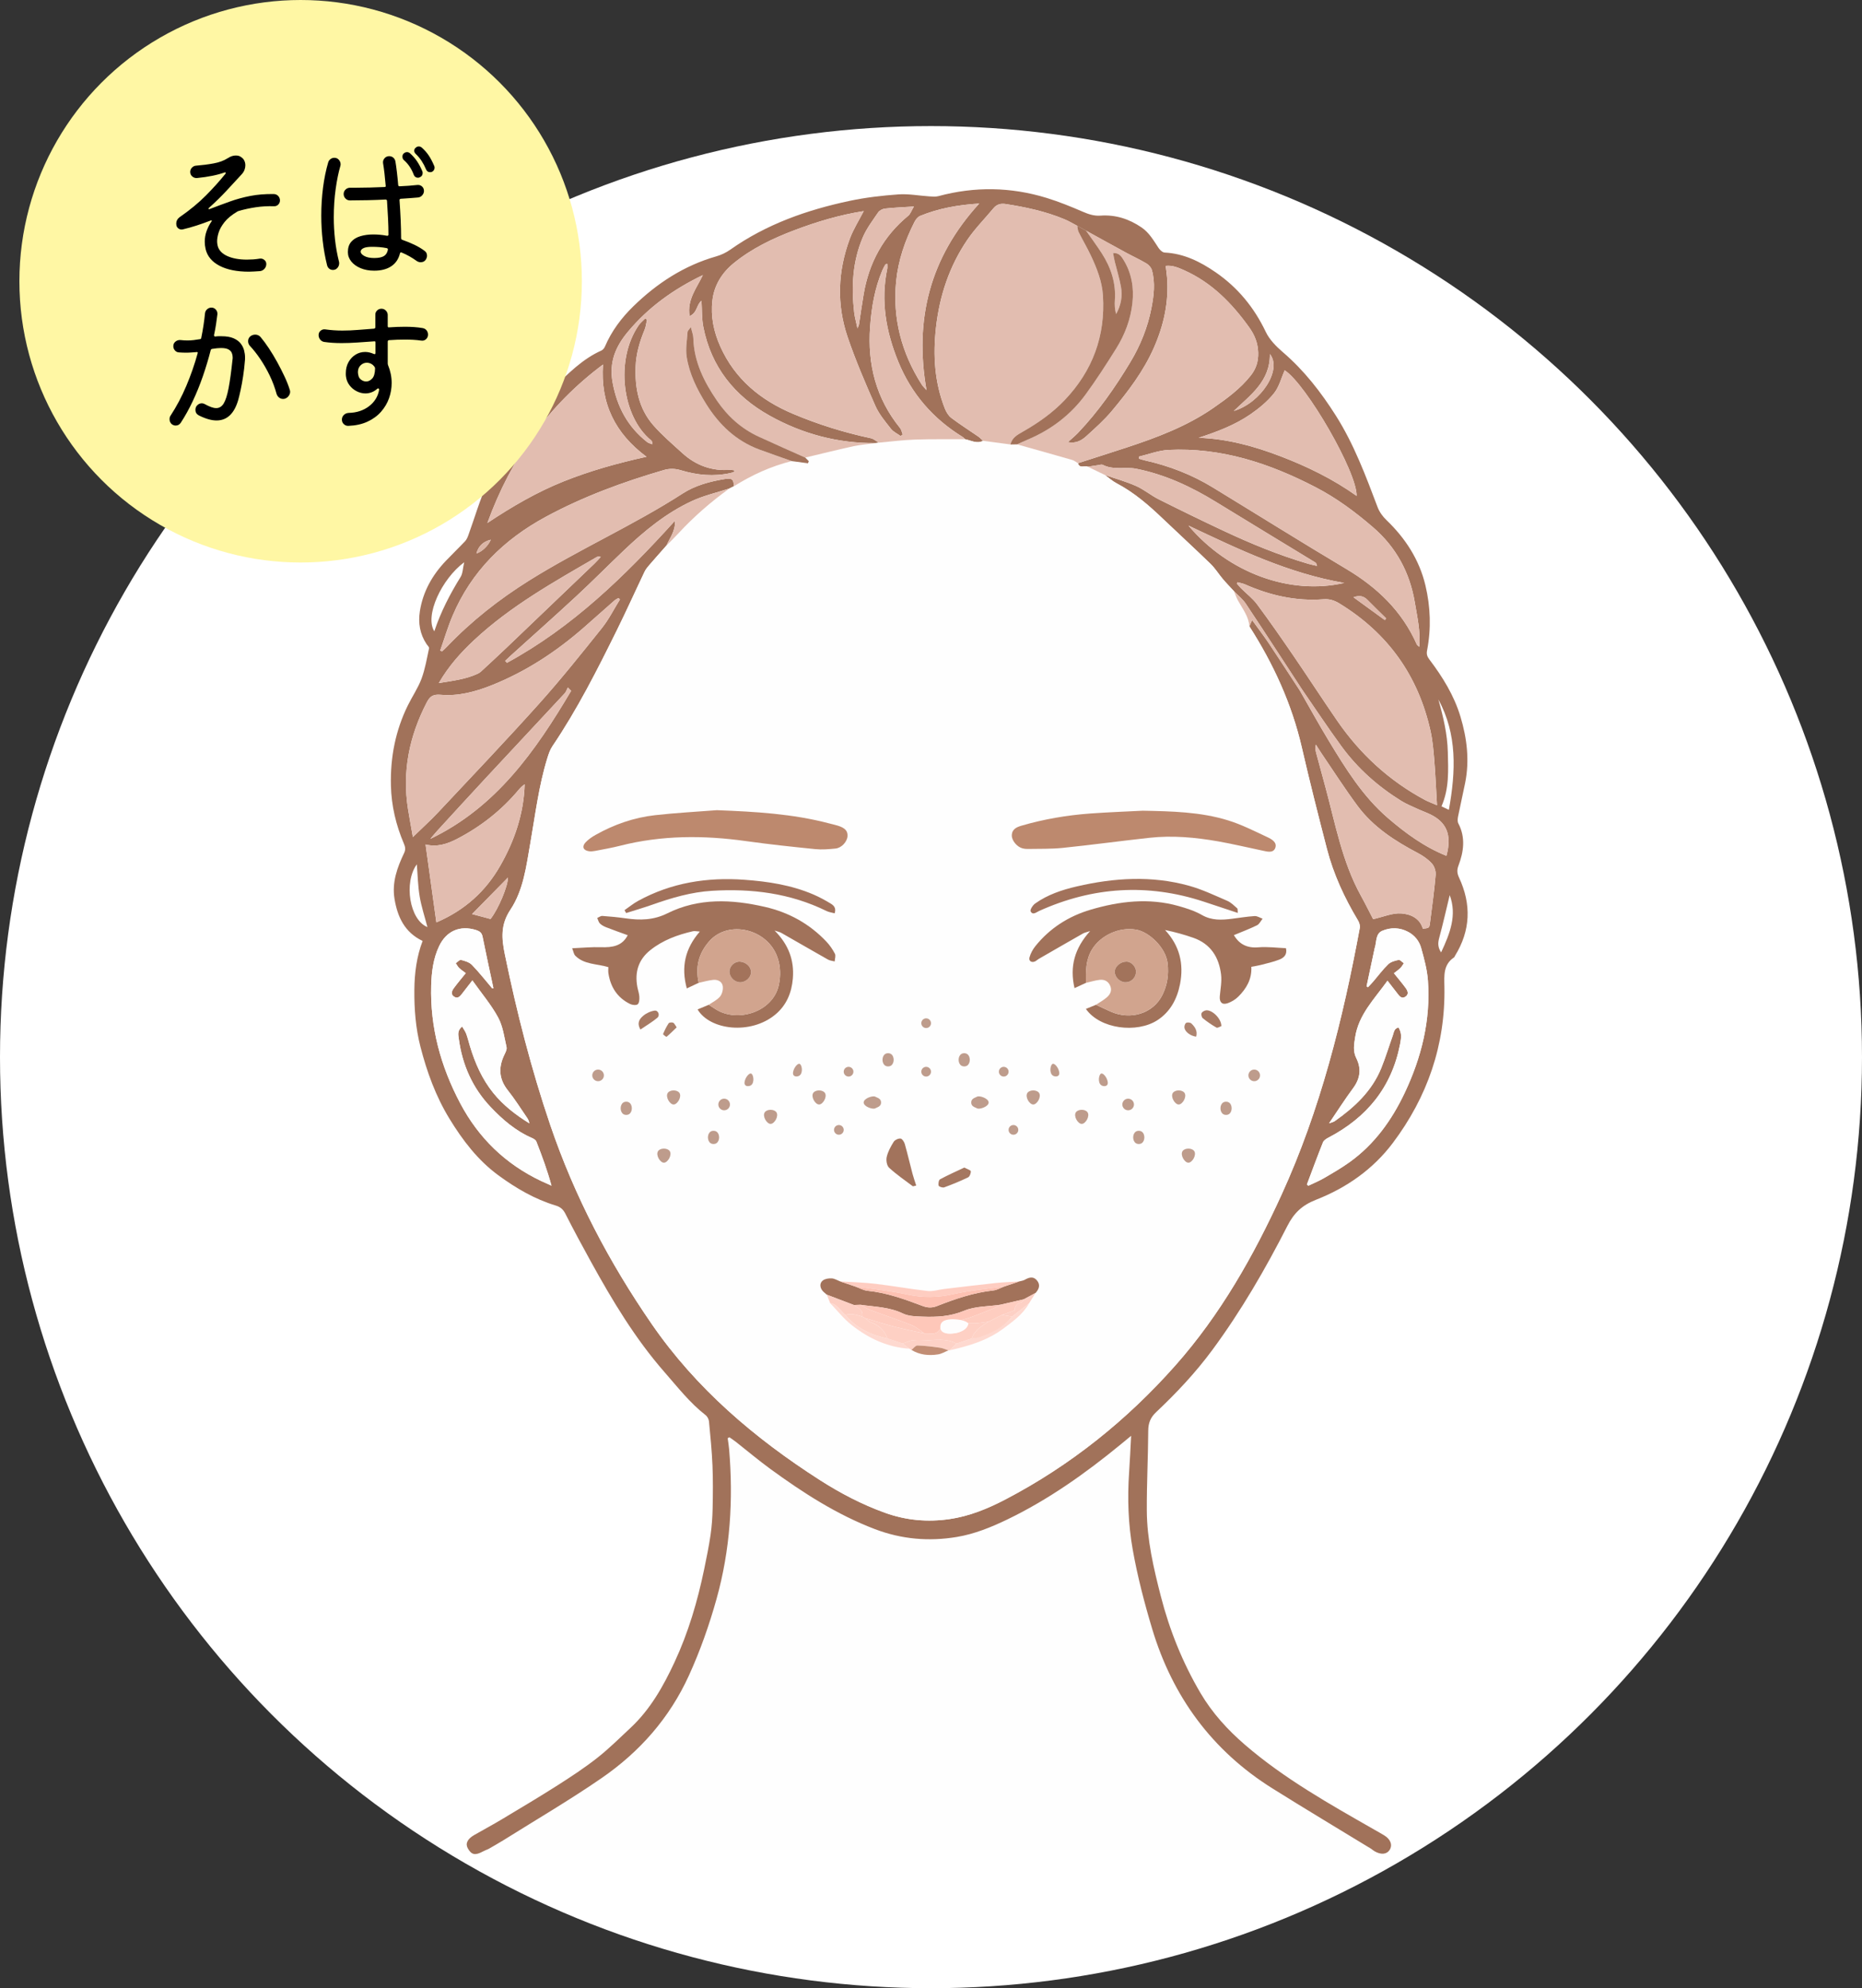 <?xml version="1.0" encoding="UTF-8"?><svg id="_レイヤー_2" xmlns="http://www.w3.org/2000/svg" width="192" height="205" viewBox="0 0 192 205"><rect x="0" y="0" width="192" height="205" fill="#333333" stroke="none"/><g id="_レイヤー_1-2"><g><g><g><circle cx="96" cy="109" r="96" fill="#fff"/><g><path d="m141.404,190.638c-.311.039-.621.113-.932.113-29.694.001-59.388-.004-89.082-.013-.342-0-.684-.06-1.026-.092.523-.306,1.056-.598,1.569-.92,3.378-2.119,6.827-4.135,10.107-6.396,3.918-2.701,6.997-6.183,8.996-10.574,1.166-2.559,2.092-5.187,2.847-7.892,1.417-5.078,1.742-10.236,1.295-15.464-.032-.372-.097-.741-.147-1.111.059-.032.118-.063.177-.095.226.159.46.308.676.478,1.182.929,2.332,1.902,3.546,2.787,3.371,2.456,6.857,4.713,10.788,6.208,2.748,1.046,5.56,1.286,8.438.807,1.839-.306,3.555-1.006,5.223-1.811,4.219-2.035,8.009-4.726,11.62-7.683.35-.286.697-.575,1.135-.936-.074,1.369-.126,2.581-.209,3.791-.184,2.667-.088,5.341.376,7.954.488,2.749,1.196,5.473,2,8.149,2.099,6.995,6.173,12.557,12.396,16.458,3.378,2.118,6.802,4.164,10.205,6.242Z" fill="#fefefe"/><path d="m141.404,190.638c-3.403-2.079-6.826-4.125-10.205-6.242-6.223-3.901-10.297-9.463-12.396-16.458-.803-2.677-1.512-5.401-2-8.149-.464-2.613-.56-5.287-.376-7.954.084-1.21.135-2.421.209-3.791-.438.361-.786.65-1.135.936-3.611,2.957-7.401,5.647-11.62,7.683-1.669.805-3.385,1.505-5.223,1.811-2.879.479-5.69.238-8.438-.807-3.931-1.496-7.417-3.752-10.788-6.208-1.214-.885-2.364-1.858-3.546-2.787-.217-.17-.451-.32-.676-.478-.059.032-.118.063-.177.095.05.37.115.739.147,1.111.447,5.228.122,10.386-1.295,15.464-.755,2.705-1.682,5.333-2.847,7.892-2,4.391-5.079,7.873-8.996,10.574-3.28,2.261-6.729,4.277-10.107,6.396-.513.322-1.046.614-1.569.92-.183.081-.373.15-.549.246-.812.442-1.195.37-1.577-.309-.275-.488-.053-.967.66-1.377.945-.544,1.908-1.058,2.843-1.618,1.92-1.151,3.845-2.294,5.733-3.497,1.399-.891,2.793-1.806,4.096-2.829,1.213-.953,2.316-2.049,3.446-3.106,2.035-1.903,3.374-4.277,4.535-6.771,1.427-3.064,2.373-6.28,3.056-9.579.243-1.175.486-2.352.659-3.538.132-.907.195-1.829.214-2.746.031-1.473.045-2.95-.016-4.422-.064-1.518-.214-3.033-.36-4.546-.022-.227-.171-.505-.35-.645-1.629-1.267-2.882-2.887-4.228-4.423-3.032-3.461-5.378-7.377-7.588-11.383-.905-1.64-1.796-3.289-2.642-4.96-.232-.458-.53-.704-.994-.844-2.174-.655-4.108-1.792-5.918-3.119-2.117-1.552-3.68-3.607-5.043-5.837-1.412-2.311-2.322-4.82-2.989-7.412-.493-1.916-.648-3.892-.628-5.886.017-1.738.24-3.42.851-5.027-1.861-.888-2.591-2.484-2.898-4.342-.28-1.694.28-3.233.991-4.722.17-.357.123-.626-.022-.965-.817-1.917-1.292-3.909-1.34-6.006-.067-2.894.467-5.651,1.747-8.252.456-.926,1.052-1.795,1.41-2.754.374-1.004.549-2.085.778-3.139.025-.118-.164-.284-.258-.426-.691-1.036-.878-2.191-.691-3.388.316-2.023,1.282-3.733,2.686-5.203.652-.683,1.334-1.338,1.982-2.024.151-.161.248-.388.326-.601.659-1.809,1.185-3.678,1.99-5.418,1.05-2.269,2.223-4.494,3.88-6.411.976-1.129,1.856-2.355,2.924-3.388,1.5-1.451,2.976-2.967,4.939-3.842.153-.068.292-.249.361-.411.677-1.592,1.71-2.961,2.922-4.142,2.433-2.372,5.229-4.202,8.545-5.149.51-.146,1.02-.386,1.452-.692,3.714-2.624,7.903-4.097,12.297-5.03,1.657-.352,3.358-.551,5.05-.671,1.052-.074,2.122.137,3.186.206.311.02.642.052.935-.027,3.744-1.008,7.473-.951,11.169.19,1.262.39,2.495.892,3.709,1.417.598.259,1.17.452,1.827.404,1.56-.112,2.959.345,4.242,1.222.793.542,1.24,1.349,1.752,2.116.139.208.404.459.622.47,1.983.097,3.666.937,5.256,2.031,2.29,1.576,3.977,3.635,5.176,6.152.381.799,1.077,1.502,1.764,2.092,2.195,1.883,3.933,4.125,5.469,6.551,1.866,2.949,3.072,6.192,4.298,9.432.185.489.529.961.909,1.325,1.966,1.883,3.393,4.096,4.023,6.744.524,2.205.601,4.457.167,6.698-.077.396.018.64.243.937,1.364,1.803,2.544,3.705,3.203,5.899.673,2.24.942,4.5.483,6.812-.23,1.156-.501,2.305-.731,3.461-.047.234-.076.531.026.726.764,1.458.555,2.917.011,4.357-.172.455-.138.799.059,1.222,1.29,2.762,1.199,5.463-.42,8.08-.03.049-.043.12-.086.149-1.118.754-1.023,1.832-1,3.024.114,5.976-1.742,11.36-5.317,16.113-2.036,2.708-4.776,4.627-7.91,5.854-1.418.555-2.269,1.337-2.961,2.695-2.268,4.446-4.769,8.768-7.741,12.795-1.72,2.331-3.697,4.436-5.802,6.419-.571.538-.805,1.112-.809,1.901-.015,2.744-.161,5.487-.147,8.23.015,3.016.698,5.938,1.445,8.846.904,3.516,2.251,6.854,4.087,9.975,1.204,2.047,2.799,3.801,4.608,5.358,4.051,3.486,8.68,6.085,13.29,8.716.351.2.705.395,1.049.606.67.41.883,1.007.551,1.514-.295.451-.884.504-1.535.131-.123-.07-.232-.165-.347-.248Zm-7.194-119.626c-1.91-2.92-3.807-5.849-5.741-8.752-.324-.486-.809-.864-1.22-1.292-.388-.422-.789-.832-1.159-1.269-.429-.507-.78-1.089-1.253-1.548-1.615-1.568-3.275-3.089-4.904-4.643-1.467-1.399-2.982-2.726-4.795-3.676-.434-.228-.809-.57-1.211-.86,1.077.373,2.184.679,3.223,1.139.813.359,1.516.961,2.314,1.362,2.221,1.115,4.455,2.204,6.704,3.26,2.828,1.328,5.715,2.514,8.719,3.396.301.088.61.148.915.221-.037-.239-.115-.319-.208-.375-3.407-2.077-6.82-4.143-10.22-6.229-2.556-1.569-5.236-2.817-8.201-3.412-1.149-.23-2.365.172-3.471-.411-.107-.057-.284.01-.427.031-.371.053-.742.112-1.113.168-.324-.156-.842.228-1.011-.362,1.676-.54,3.356-1.071,5.028-1.621,3.137-1.033,6.218-2.191,8.958-4.093,1.403-.974,2.776-1.981,3.846-3.341.541-.688.781-1.451.756-2.334-.028-.994-.36-1.824-.941-2.634-1.782-2.481-3.859-4.604-6.696-5.871-.596-.266-1.199-.53-1.901-.449.051.426.107.793.137,1.164.203,2.538-.331,4.941-1.345,7.253-1.068,2.436-2.666,4.53-4.353,6.55-.773.925-1.688,1.739-2.583,2.553-.494.449-1.071.828-1.937.647.405-.369.739-.638,1.032-.945,2.104-2.21,3.838-4.698,5.405-7.303,1.035-1.72,1.781-3.568,2.167-5.545.255-1.309.421-2.634.05-3.947-.073-.26-.317-.533-.556-.675-.693-.411-1.43-.748-2.139-1.133-1.368-.743-2.728-1.499-4.092-2.25l-.912-.503c-.43-.224-.846-.48-1.291-.666-1.958-.818-4.014-1.262-6.103-1.582-.499-.076-.906.038-1.236.436-.903,1.087-1.913,2.1-2.703,3.263-1.85,2.723-2.861,5.767-3.228,9.043-.32,2.858-.149,5.649.913,8.343.142.36.372.745.672.972.893.676,1.845,1.275,2.767,1.914.183.127.335.296.502.446-.65.34-1.236-.043-1.846-.161-.084-.078-.157-.172-.252-.231-3.052-1.877-5.293-4.456-6.648-7.774-1.258-3.08-1.827-6.254-1.135-9.572.033-.157.004-.327.004-.507-.098.033-.177.035-.197.071-.114.199-.229.4-.318.611-.781,1.859-1.111,3.808-1.255,5.814-.279,3.873.611,7.373,3.083,10.424.147.181.188.448.278.674-.071.053-.142.106-.214.159-.339-.246-.754-.432-1.002-.75-.584-.747-1.222-1.498-1.599-2.353-1.026-2.324-2.034-4.667-2.854-7.069-1.16-3.394-1.032-6.831.222-10.191.364-.976.938-1.873,1.427-2.83-2.442.382-4.816,1.087-7.139,1.967-2.254.854-4.425,1.892-6.296,3.427-1.189.975-1.991,2.263-2.169,3.827-.188,1.642.135,3.209.812,4.726,1.517,3.395,4.18,5.554,7.509,6.958,2.586,1.091,5.263,1.926,8.015,2.511.296.063.554.301.83.458-.106.015-.213.03-.319.044-3.905.036-7.568-.941-10.955-2.834-3.61-2.018-6.018-5.016-6.829-9.144-.168-.856-.127-1.753-.187-2.701-.538.424-.423,1.259-1.23,1.583-.279-1.707.75-2.902,1.368-4.224-2.999,1.44-5.606,3.304-7.721,5.837-1.286,1.54-1.963,3.156-1.582,5.24.46,2.514,1.562,4.57,3.568,6.141.144.113.348.151.524.223.009-.238-.044-.342-.128-.409-2.973-2.41-3.741-8.287-1.271-11.867.18-.261.441-.465.665-.695.062.037.125.074.187.111-.08.354-.112.729-.249,1.059-.502,1.212-.871,2.459-.922,3.771-.086,2.225.318,4.348,1.827,6.071.909,1.038,1.974,1.944,2.998,2.876,1.394,1.267,3.037,1.864,4.932,1.72.142-.011.289.04.465.067-.064.103-.073.139-.093.147-.105.041-.211.085-.321.11-1.738.392-3.451.231-5.137-.279-.602-.182-1.17-.197-1.778-.019-4.202,1.228-8.295,2.73-12.155,4.817-4.334,2.344-7.678,5.632-9.62,10.218-.492,1.162-.85,2.381-1.27,3.573.063.028.126.057.189.085.163-.155.333-.303.488-.466,2.529-2.653,5.381-4.893,8.488-6.838,5.149-3.224,10.729-5.682,15.839-8.977,1.291-.833,2.797-1.239,4.323-1.489.759-.124.933.017.956.744l-.472.231c-1.286.422-2.626.725-3.845,1.289-2.678,1.239-4.936,3.105-7.061,5.127-1.634,1.555-3.221,3.161-4.876,4.694-2.227,2.064-4.499,4.079-6.751,6.116-.197.178-.386.364-.579.547.062.066.123.132.185.197,6.713-3.647,12.108-8.885,17.326-14.649.05,1.107-.548,1.776-.864,2.537-.593.672-1.191,1.34-1.776,2.02-.186.216-.377.445-.499.699-.958,2.005-1.868,4.034-2.853,6.026-2.025,4.096-4.082,8.175-6.651,11.97-.252.372-.4.828-.534,1.264-.879,2.855-1.232,5.816-1.746,8.746-.414,2.364-.704,4.825-2.049,6.846-1.033,1.553-.912,2.97-.57,4.628,1.225,5.946,2.719,11.807,4.675,17.563,2.504,7.369,6.083,14.176,10.482,20.553,4.57,6.625,10.583,11.747,17.319,16.062,2.123,1.36,4.347,2.524,6.726,3.379,2.167.779,4.385.979,6.66.645,2.06-.302,3.956-1.086,5.775-2.038,6.688-3.499,12.489-8.154,17.484-13.785,4.646-5.238,8.07-11.29,10.96-17.612,4.011-8.772,6.321-18.077,8.073-27.528.045-.242-.065-.559-.199-.782-1.392-2.317-2.518-4.753-3.195-7.372-.896-3.467-1.778-6.94-2.582-10.43-1.037-4.505-2.932-8.624-5.41-12.498.062-.145.124-.29.28-.654.651.902,1.223,1.646,1.744,2.425,1.075,1.606,2.122,3.23,3.181,4.847.992,1.728,1.951,3.476,2.984,5.179,1.74,2.868,3.504,5.729,6.086,7.953,1.831,1.578,3.771,2.995,6.043,3.907.623-2.25-.087-3.49-1.618-4.249-.439-.217-.906-.378-1.351-.584-.576-.267-1.171-.506-1.708-.839-2.38-1.48-4.457-3.317-6.115-5.577-1.435-1.956-2.77-3.984-4.149-5.981Zm-6.601-10.977l-.07.138c.148.167.288.342.446.499.549.547,1.186,1.028,1.643,1.643,1.291,1.739,2.527,3.519,3.751,5.306,1.518,2.217,2.979,4.473,4.503,6.686,2.366,3.437,5.359,6.195,9.048,8.173.341.183.711.313,1.247.545-.099-1.677-.162-3.169-.284-4.657-.082-1.005-.168-2.021-.386-3.002-1.268-5.705-4.4-10.089-9.396-13.144-.521-.319-1.027-.478-1.629-.432-2.832.215-5.511-.389-8.089-1.53-.246-.109-.521-.151-.783-.224Zm-63.681,1.765c-.053-.045-.106-.09-.159-.135-.134.08-.283.142-.398.243-1.043.914-2.076,1.838-3.118,2.753-2.867,2.518-6.019,4.586-9.573,6.003-1.677.668-3.437,1.133-5.233.974-.832-.073-1.133.196-1.446.798-1.793,3.457-2.543,7.096-1.931,10.974.146.926.321,1.849.504,2.897.958-.933,1.834-1.723,2.638-2.581,3.478-3.709,6.987-7.391,10.381-11.176,2.254-2.513,4.365-5.158,6.475-7.796.722-.903,1.246-1.965,1.861-2.954Zm53.503-14.718c.009.072.018.145.026.218.208.06.414.131.625.178,2.474.554,4.81,1.459,6.976,2.78,4.586,2.799,9.141,5.65,13.756,8.401,3.194,1.903,5.753,4.342,7.277,7.781.036.081.134.133.26.253.132-1.615-.213-3.08-.459-4.559-.518-3.116-1.94-5.729-4.335-7.786-1.822-1.566-3.741-2.993-5.889-4.107-4.767-2.473-9.744-4.119-15.189-3.849-1.025.051-2.032.452-3.047.691Zm-66.675,54.827c.042-.005.083-.01.124-.014-.377-1.773-.766-3.543-1.122-5.32-.082-.41-.312-.568-.671-.681-1.649-.517-3.063.089-3.81,1.666-.606,1.28-.776,2.66-.816,4.048-.122,4.318.984,8.346,2.99,12.141,1.898,3.59,4.675,6.28,8.353,8.024.351.166.708.319,1.062.478-.437-1.602-.983-3.077-1.557-4.541-.062-.159-.272-.296-.445-.371-1.684-.724-3.042-1.897-4.277-3.2-1.865-1.967-2.919-4.349-3.28-7.03-.053-.397-.177-.857.348-1.266.163.287.329.508.421.757.15.405.25.829.374,1.244.528,1.757,1.257,3.418,2.419,4.856,1.034,1.278,2.32,2.261,3.712,3.123-.036-.227-.118-.405-.228-.564-.655-.952-1.27-1.937-1.988-2.838-.924-1.159-.983-2.346-.372-3.639.121-.255.294-.569.239-.809-.234-1.038-.374-2.15-.868-3.063-.708-1.309-1.694-2.467-2.656-3.823-.414.533-.741.955-1.068,1.377-.202.261-.43.534-.789.319-.411-.247-.264-.611-.053-.9.372-.509.783-.988,1.231-1.546-.199-.151-.457-.317-.678-.523-.146-.137-.239-.331-.356-.5.182-.122.398-.376.54-.34.398.101.856.234,1.127.513.742.763,1.399,1.608,2.091,2.42Zm84.007,20.222c.047.043.094.086.141.129.544-.262,1.107-.49,1.627-.793.898-.523,1.802-1.045,2.645-1.651,2.554-1.836,4.335-4.321,5.663-7.123,1.734-3.657,2.694-7.508,2.401-11.583-.082-1.137-.391-2.268-.7-3.373-.195-.7-.656-1.29-1.33-1.65-.873-.466-1.8-.486-2.681-.114-.633.268-.592.983-.716,1.56-.018.085-.051.166-.069.251-.278,1.304-.555,2.608-.832,3.913.049.031.098.061.147.092.185-.2.377-.395.555-.602.509-.592.974-1.228,1.534-1.766.263-.252.693-.37,1.069-.445.152-.03.359.218.541.34-.12.169-.218.36-.365.501-.213.205-.461.373-.66.53.449.558.841,1.017,1.198,1.502.212.287.382.651-.005.914-.395.269-.627-.058-.844-.342-.308-.403-.622-.802-1.011-1.302-1.372,1.913-2.972,3.486-3.335,5.827-.118.759-.244,1.436.12,2.162.54,1.076.407,2.093-.325,3.083-.852,1.152-1.623,2.363-2.483,3.628.239-.088.438-.119.587-.224,2.039-1.435,3.832-3.099,4.794-5.467.445-1.095.787-2.231,1.185-3.345.119-.332.131-.757.605-.84.286.56.317.863.141,1.759-.869,4.428-3.441,7.544-7.393,9.602-.214.112-.472.281-.553.485-.574,1.437-1.107,2.89-1.653,4.339ZM50.258,53.922c2.587-1.716,5.117-3.188,7.852-4.283,2.731-1.093,5.55-1.883,8.552-2.543-3.244-2.406-4.766-5.514-4.483-9.509-5.622,4.2-9.479,9.624-11.921,16.335Zm96.462,41.841c.638-.083.665-.079.73-.578.215-1.657.441-3.315.586-4.979.034-.385-.133-.889-.39-1.173-.395-.436-.914-.796-1.441-1.073-2.374-1.249-4.608-2.689-6.225-4.87-1.322-1.782-2.519-3.657-3.769-5.492-.183-.269-.349-.548-.522-.823-.09.35-.036.625.037.895.314,1.171.633,2.34.95,3.509,1.025,3.782,1.72,7.67,3.645,11.16.469.851.9,1.722,1.271,2.434,1.067-.24,1.992-.652,2.884-.592.94.063,1.925.471,2.243,1.581Zm-23.118-50.623c2.949.101,5.732.869,8.453,1.912,2.759,1.058,5.4,2.344,7.831,4.078.063-2.437-5.207-11.536-7.415-12.945-.354.793-.574,1.711-1.109,2.376-.674.838-1.546,1.557-2.439,2.171-1.605,1.102-3.422,1.784-5.321,2.409Zm-78.605,49.967c2.966-1.268,5.104-3.25,6.583-5.84,1.47-2.574,2.43-5.362,2.521-8.396-.259.168-.452.367-.63.58-1.766,2.11-3.889,3.771-6.325,5.04-1.025.534-2.083.878-3.264.583.376,2.707.74,5.336,1.114,8.034ZM100.971,20.988c-2.182.14-4.191.492-6.104,1.281-.235.097-.444.37-.567.611-.979,1.923-1.677,3.967-1.891,6.099-.385,3.835.55,7.403,2.628,10.659.136.213.33.389.497.583-1.264-7.285.338-13.654,5.437-19.233Zm-55.722,49.441c1.37-.229,2.743-.374,4.01-.963.128-.06.252-.142.355-.238.887-.822,1.777-1.641,2.652-2.476,3.014-2.876,6.022-5.756,9.03-8.638.227-.217.433-.457.648-.686-.219-.069-.328-.04-.422.015-4.406,2.552-8.855,5.039-12.617,8.543-1.399,1.303-2.661,2.719-3.657,4.444Zm13.645.8c-.114-.115-.228-.23-.342-.344-.106.203-.173.441-.323.603-2.695,2.904-5.405,5.794-8.102,8.696-1.671,1.798-3.326,3.61-4.985,5.419-.265.289-.512.594-.767.891,6.8-3.261,10.854-9.081,14.519-15.265Zm29.525-37.371c.094-.233.137-.3.148-.371.165-1.051.311-2.105.489-3.154.554-3.253,2.034-5.979,4.603-8.093.214-.176.31-.495.578-.946-1.142.075-2.06.11-2.97.211-.255.028-.576.191-.715.395-.567.831-1.19,1.652-1.582,2.567-1.06,2.474-1.197,5.088-.893,7.733.058.506.204,1.002.341,1.657Zm34.13,20.336c4.156,4.909,10.499,7.189,16.059,5.911-5.762-.989-10.902-3.474-16.059-5.911Zm-74.685,3.78c-2.32,1.721-4.099,5.514-3.081,7.119.667-2,1.614-3.835,2.712-5.605.229-.369.224-.884.369-1.514Zm100.453,14.149c.505,1.781.93,3.571.975,5.424.046,1.869.157,3.754-.655,5.594.25.118.458.216.763.36.719-3.99.872-7.794-1.083-11.379Zm-99.638,22.126c.603.16,1.26.335,1.902.506.831-1.056,1.803-3.42,1.797-4.271-1.207,1.229-2.449,2.493-3.699,3.765Zm-5.698-5.13c-1.366,1.872-.753,5.731,1.093,6.472-.28-1.076-.625-2.108-.802-3.168-.182-1.092-.202-2.211-.291-3.304Zm84.242-46.742c2.813-.85,5.02-4.265,3.72-5.872.028,2.825-2.015,4.229-3.72,5.872Zm22.264,49.918c-.356,1.471-.69,2.957-1.087,4.426-.138.508-.15.946.199,1.482.922-1.961,1.657-3.855.888-5.908Zm-9.923-30.711c1.131.823,2.182,1.587,3.233,2.351.047-.056.094-.113.141-.169-.647-.638-1.302-1.268-1.937-1.917-.41-.419-.863-.48-1.437-.264Zm-88.95-5.938c-.793.191-1.292.67-1.484,1.425.601-.208,1.196-.779,1.484-1.425Z" fill="#a1725a"/><path d="m99.523,45.289c.61.117,1.197.501,1.846.161.941.126,1.883.252,2.824.377.226-.004.452-.007.678-.011,1.897.534,3.796,1.063,5.69,1.61.211.061.394.219.59.332.169.59.687.206,1.011.362.588.284,1.176.567,1.765.851.402.29.776.632,1.211.86,1.813.951,3.328,2.277,4.795,3.676,1.629,1.554,3.289,3.075,4.904,4.643.473.459.824,1.041,1.253,1.548.37.437.772.847,1.159,1.269.131.314.236.641.399.938.472.86,1.111,1.643,1.185,2.679,2.478,3.874,4.372,7.993,5.41,12.498.803,3.49,1.685,6.963,2.582,10.43.677,2.619,1.803,5.055,3.195,7.372.134.224.244.54.199.782-1.752,9.451-4.063,18.756-8.073,27.528-2.891,6.322-6.314,12.374-10.96,17.612-4.995,5.631-10.796,10.286-17.484,13.785-1.819.952-3.715,1.736-5.775,2.038-2.275.334-4.493.133-6.66-.645-2.379-.855-4.603-2.019-6.726-3.379-6.736-4.315-12.749-9.438-17.319-16.062-4.399-6.377-7.978-13.183-10.482-20.553-1.956-5.756-3.45-11.617-4.675-17.563-.342-1.658-.463-3.075.57-4.628,1.345-2.021,1.634-4.482,2.049-6.846.513-2.93.867-5.891,1.746-8.746.134-.436.282-.892.534-1.264,2.569-3.796,4.626-7.875,6.651-11.97.985-1.992,1.895-4.021,2.853-6.026.122-.255.312-.483.499-.699.585-.679,1.183-1.347,1.776-2.02.402-.408.817-.806,1.205-1.227,1.592-1.727,3.356-3.258,5.259-4.631l.472-.231c1.856-1.164,3.826-2.066,5.958-2.597.559.075,1.117.15,1.676.225.029-.072.057-.145.086-.217-.121-.123-.243-.246-.365-.37,1.666-.395,3.326-.812,4.999-1.176.746-.162,1.516-.216,2.275-.319.106-.015.213-.03.319-.044,1.233-.11,2.463-.274,3.698-.316,1.731-.059,3.466-.028,5.199-.036Zm-1.726,93.946c.048-.001.095-.006.142-.014.297-.07.596-.137.892-.212,1.651-.419,3.241-.982,4.623-2.016,1.006-.753,2.035-1.487,2.666-2.623.221-.352.442-.705.662-1.058.367-.407.523-.854.125-1.311-.381-.439-.815-.285-1.25-.041-.168.094-.377.114-.568.168-.805.051-1.612.075-2.413.16-1.776.189-3.549.406-5.322.617-.571.068-1.154.266-1.709.204-1.803-.201-3.592-.529-5.394-.741-1.2-.141-2.414-.168-3.622-.246-.288-.111-.571-.294-.864-.311-.306-.018-.686.038-.918.215-.322.245-.322.66-.08,1.003.127.18.324.312.49.465.115.291.23.582.344.873.732.757,1.392,1.605,2.212,2.252,1.738,1.37,3.696,2.3,5.956,2.442.071.043.143.085.215.128.854.517,1.79.608,2.745.458.368-.058.712-.27,1.067-.412Zm14.182-37.896c.471-.108.937-.257,1.415-.311.495-.057.902.15,1.097.648.186.475-.024.863-.356,1.153-.339.296-.746.515-1.124.767-.343.141-.686.281-1.041.427,1.461,2.08,5.25,2.533,7.363,1.169,1.336-.862,2.041-2.192,2.342-3.719.41-2.082-.027-3.956-1.541-5.587,1.016.21,1.982.476,2.925.807,1.781.626,2.639,2.008,2.851,3.792.087.728-.067,1.487-.131,2.23-.053.616.233.919.809.72.396-.137.792-.378,1.089-.671.845-.833,1.423-1.816,1.351-3.085.353-.067.665-.108.966-.187.64-.168,1.293-.31,1.907-.549.463-.18.858-.504.699-1.182-.946-.038-1.905-.169-2.846-.09-1.166.098-1.969-.319-2.522-1.256.8-.334,1.61-.637,2.383-1.017.244-.12.387-.446.576-.678-.274-.096-.553-.286-.82-.27-.776.048-1.548.178-2.322.276-1.068.135-2.095.196-3.11-.385-.742-.424-1.589-.696-2.42-.929-3.055-.86-6.088-.497-9.062.38-2.261.667-4.208,1.904-5.702,3.767-.264.329-.479.732-.595,1.135-.112.389.205.597.572.427.129-.06.233-.172.357-.244,1.525-.88,3.05-1.76,4.58-2.63.172-.098.379-.132.737-.251-1.605,1.781-2.12,3.659-1.608,5.884.45-.207.815-.376,1.181-.545Zm-38.894,2.263c-.382.159-.763.318-1.154.48,1.275,2.148,5.485,2.635,8.017.527,1.159-.965,1.685-2.26,1.806-3.719.155-1.867-.435-3.491-1.882-4.941.333.114.532.149.698.243,1.604.913,3.199,1.842,4.806,2.749.202.114.459.129.691.191.015-.267.131-.586.025-.79-.236-.455-.539-.894-.892-1.266-1.739-1.829-3.855-2.999-6.317-3.565-3.431-.789-6.842-.946-10.078.666-1.42.707-2.806.727-4.283.514-.799-.115-1.605-.192-2.411-.249-.169-.012-.35.136-.526.21.088.194.134.431.276.57.18.176.426.303.665.397.742.289,1.493.552,2.2.81-.573,1.128-1.601,1.276-2.761,1.236-.947-.033-1.897.065-2.967.11.13.323.163.61.323.77.922.925,2.228.816,3.408,1.175,0,.216-.025.418.004.613.213,1.434.918,2.54,2.238,3.188.225.11.628.156.783.029.164-.134.185-.513.171-.78-.018-.341-.144-.675-.208-1.016-.282-1.517.113-2.81,1.337-3.785,1.292-1.03,2.807-1.584,4.397-1.949.178-.041.378.015.71.034-1.521,1.749-1.947,3.647-1.342,5.861.453-.214.839-.395,1.224-.577.5-.106.995-.254,1.5-.306.466-.048.914.173.985.645.052.345-.062.812-.281,1.076-.297.358-.767.573-1.162.85Zm.84-20.065c-2.13.167-4.266.277-6.387.517-2.173.245-4.22.961-6.129,2.034-.373.21-.743.464-1.032.774-.399.428-.239.814.344.907.221.035.462.005.685-.039.849-.164,1.704-.313,2.541-.526,4.298-1.093,8.627-1.092,12.991-.477,2.372.334,4.757.585,7.141.826.683.069,1.387.009,2.075-.06.627-.063,1.197-.7,1.238-1.271.038-.542-.253-.86-1.019-1.094-.276-.084-.559-.145-.838-.218-3.803-1.006-7.692-1.22-11.609-1.372Zm43.933.053c-1.817.095-3.637.158-5.451.291-2.395.176-4.757.577-7.066,1.252-.514.15-1.003.357-1.008,1.019-.004.519.535,1.17,1.096,1.318.166.044.344.067.515.064,1.212-.026,2.432.015,3.634-.109,2.986-.308,5.961-.714,8.944-1.041,2.373-.26,4.735-.044,7.074.366,1.533.269,3.049.635,4.574.953.48.1,1.103.292,1.321-.253.24-.6-.38-.934-.823-1.141-1.329-.623-2.654-1.296-4.05-1.726-2.845-.876-5.804-.931-8.76-.992Zm-53.461,10.256c.057.098.113.197.17.295.9-.286,1.809-.549,2.699-.864,1.996-.707,4.029-1.301,6.143-1.43,4.094-.249,8.078.245,11.816,2.084.256.126.558.16.841.237.191-.595-.139-.841-.449-1.028-.567-.341-1.155-.66-1.763-.92-2.261-.967-4.66-1.334-7.088-1.51-3.854-.28-7.552.301-10.978,2.184-.49.269-.928.632-1.391.951Zm63.235.283c-.026-.233.008-.416-.063-.478-.321-.279-.638-.604-1.018-.767-1.296-.558-2.584-1.175-3.937-1.552-3.851-1.071-7.729-.824-11.578.065-1.52.351-3.012.846-4.303,1.767-.24.171-.541.644-.462.801.22.438.595.09.883-.04,5.533-2.496,11.184-2.858,16.964-.96,1.139.374,2.275.754,3.513,1.165Zm-33.157,28.108c-.133-.419-.275-.805-.379-1.202-.271-1.029-.51-2.067-.801-3.09-.062-.22-.276-.54-.441-.553-.231-.019-.581.144-.704.34-.302.482-.588,1.008-.716,1.554-.081.344.008.897.244,1.114.754.697,1.611,1.283,2.435,1.902.044.033.156-.025.362-.065Zm4.962-1.855c-.822.389-1.681.766-2.503,1.21-.138.074-.199.457-.144.655.031.11.413.236.572.177.834-.305,1.658-.642,2.457-1.028.169-.082.297-.42.285-.631-.006-.114-.348-.21-.667-.384Zm26.505-14.584c.002-.781-.96-1.698-1.575-1.627-.172.02-.407.149-.467.289-.059.138.008.431.125.524.444.357.916.687,1.412.966.116.066.367-.107.505-.153Zm-59.902.351c.604-.412,1.206-.766,1.736-1.207.305-.254.1-.794-.278-.742-.417.058-.864.269-1.186.544-.344.294-.678.711-.272,1.404Zm57.304.737c.161-.572-.115-1-.492-1.358-.111-.105-.409-.138-.54-.063-.121.07-.205.339-.18.502.067.437.639.852,1.212.919Zm-53.568-.96c-.174-.24-.243-.43-.368-.48-.131-.052-.401-.028-.461.063-.231.346-.415.726-.575,1.11-.017.042.333.306.359.284.356-.299.686-.631,1.045-.977Z" fill="#fefefe"/><path d="m104.194,45.828c-.941-.126-1.883-.252-2.824-.377-.166-.15-.319-.32-.502-.446-.922-.639-1.873-1.238-2.767-1.914-.3-.227-.53-.612-.672-.972-1.063-2.695-1.233-5.485-.913-8.343.366-3.276,1.378-6.321,3.228-9.043.79-1.163,1.8-2.176,2.703-3.263.33-.397.737-.512,1.236-.436,2.089.321,4.146.764,6.103,1.582.445.186.862.442,1.291.666.045.215.046.452.142.642.4.799.857,1.57,1.24,2.376.634,1.334,1.181,2.712,1.272,4.202.254,4.139-1.066,7.714-3.925,10.728-1.266,1.335-2.747,2.372-4.335,3.278-.544.311-1.126.615-1.277,1.321Z" fill="#e2bdb0"/><path d="m99.523,45.289c-1.733.007-3.468-.024-5.199.036-1.235.042-2.466.206-3.698.316-.276-.157-.534-.396-.83-.458-2.752-.586-5.429-1.421-8.015-2.511-3.329-1.404-5.992-3.562-7.509-6.958-.677-1.517-1-3.083-.812-4.726.179-1.565.981-2.852,2.169-3.827,1.872-1.536,4.043-2.574,6.296-3.427,2.323-.88,4.697-1.585,7.139-1.967-.489.956-1.062,1.854-1.427,2.83-1.255,3.36-1.382,6.797-.222,10.191.821,2.402,1.828,4.745,2.854,7.069.377.855,1.015,1.605,1.599,2.353.248.317.663.504,1.002.75.071-.053.142-.106.214-.159-.09-.227-.132-.493-.278-.674-2.472-3.05-3.362-6.55-3.083-10.424.144-2.006.474-3.954,1.255-5.814.089-.211.203-.412.318-.611.021-.036.1-.038.197-.071,0,.179.029.349-.004.507-.693,3.318-.123,6.492,1.135,9.572,1.355,3.318,3.595,5.897,6.648,7.774.095.059.169.153.252.231Z" fill="#e2bdb0"/><path d="m90.307,45.686c-.759.103-1.529.157-2.275.319-1.673.363-3.333.78-4.999,1.176-1.606-.721-3.22-1.427-4.817-2.166-1.775-.822-3.184-2.094-4.281-3.696-1.337-1.953-2.38-4.028-2.445-6.472-.008-.32-.141-.637-.255-1.122-.195.279-.33.384-.338.497-.054.857-.221,1.736-.092,2.568.272,1.762,1.066,3.351,2.005,4.855,1.335,2.14,3.081,3.815,5.489,4.706,1.107.409,2.224.794,3.336,1.19-2.132.531-4.102,1.433-5.958,2.597-.022-.728-.197-.869-.956-.744-1.526.249-3.032.656-4.323,1.489-5.11,3.295-10.69,5.753-15.839,8.977-3.107,1.945-5.959,4.186-8.488,6.838-.155.163-.325.311-.488.466-.063-.028-.126-.057-.189-.085.42-1.193.778-2.411,1.27-3.573,1.942-4.586,5.285-7.875,9.62-10.218,3.86-2.087,7.953-3.589,12.155-4.817.608-.177,1.176-.163,1.778.019,1.686.51,3.399.672,5.137.279.11-.025.216-.069.321-.11.02-.008.029-.043.093-.147-.177-.027-.323-.078-.465-.067-1.896.144-3.539-.453-4.932-1.72-1.025-.932-2.089-1.838-2.998-2.876-1.509-1.722-1.913-3.845-1.827-6.071.051-1.312.421-2.559.922-3.771.137-.331.169-.705.249-1.059-.062-.037-.125-.074-.187-.111-.224.23-.485.434-.665.695-2.47,3.58-1.702,9.456,1.271,11.867.083.068.137.172.128.409-.176-.073-.38-.11-.524-.223-2.006-1.571-3.108-3.627-3.568-6.141-.381-2.084.296-3.701,1.582-5.24,2.115-2.533,4.722-4.396,7.721-5.837-.617,1.322-1.647,2.517-1.368,4.224.806-.324.692-1.16,1.23-1.583.06.948.019,1.845.187,2.701.811,4.128,3.22,7.125,6.829,9.144,3.387,1.894,7.049,2.87,10.955,2.834Z" fill="#e2bdb0"/><path d="m111.152,47.758c-.196-.113-.379-.271-.59-.332-1.894-.546-3.793-1.075-5.69-1.61.369-.165.734-.336,1.106-.492,2.396-1.012,4.412-2.537,5.947-4.629,1.126-1.535,2.158-3.143,3.168-4.758.897-1.434,1.492-3.006,1.675-4.697.172-1.586-.081-3.111-.943-4.485-.204-.325-.431-.695-1.055-.671.065.33.111.621.181.905.212.867.483,1.723.637,2.599.171.966-.005,1.906-.503,2.793-.133-.476-.161-.949-.127-1.418.128-1.776-.401-3.369-1.344-4.838-.513-.799-1.082-1.563-1.626-2.343,1.364.751,2.724,1.507,4.092,2.25.709.385,1.446.722,2.139,1.133.239.142.483.415.556.675.371,1.313.205,2.638-.05,3.947-.386,1.976-1.132,3.825-2.167,5.545-1.567,2.605-3.301,5.093-5.405,7.303-.293.308-.627.576-1.032.945.866.181,1.443-.199,1.937-.647.896-.814,1.81-1.627,2.583-2.553,1.687-2.019,3.285-4.113,4.353-6.55,1.013-2.312,1.548-4.715,1.345-7.253-.03-.37-.086-.738-.137-1.164.702-.082,1.304.183,1.901.449,2.837,1.266,4.914,3.389,6.696,5.871.581.809.913,1.64.941,2.634.025.883-.215,1.646-.756,2.334-1.069,1.36-2.443,2.366-3.846,3.341-2.74,1.903-5.821,3.061-8.958,4.093-1.673.551-3.352,1.082-5.028,1.621Z" fill="#e2bdb0"/><path d="m127.609,60.035c.262.073.537.115.783.224,2.578,1.142,5.257,1.746,8.089,1.53.603-.046,1.109.114,1.629.432,4.996,3.055,8.128,7.44,9.396,13.144.218.981.304,1.997.386,3.002.121,1.488.185,2.98.284,4.657-.536-.232-.906-.362-1.247-.545-3.689-1.978-6.681-4.736-9.048-8.173-1.524-2.213-2.986-4.468-4.503-6.686-1.223-1.788-2.46-3.567-3.751-5.306-.457-.615-1.093-1.095-1.643-1.643-.158-.157-.298-.332-.446-.499l.07-.138Z" fill="#e2bdb0"/><path d="m63.928,61.8c-.615.989-1.139,2.051-1.861,2.954-2.11,2.638-4.221,5.283-6.475,7.796-3.394,3.784-6.903,7.467-10.381,11.176-.804.858-1.68,1.648-2.638,2.581-.183-1.048-.358-1.97-.504-2.897-.612-3.878.138-7.517,1.931-10.974.313-.603.614-.872,1.446-.798,1.796.158,3.557-.306,5.233-.974,3.554-1.417,6.707-3.485,9.573-6.003,1.042-.915,2.076-1.839,3.118-2.753.115-.101.265-.163.398-.243.053.045.106.09.159.135Z" fill="#e2bdb0"/><path d="m117.43,47.082c1.015-.239,2.022-.64,3.047-.691,5.445-.27,10.422,1.376,15.189,3.849,2.148,1.114,4.067,2.542,5.889,4.107,2.395,2.058,3.817,4.67,4.335,7.786.246,1.479.591,2.944.459,4.559-.126-.12-.224-.172-.26-.253-1.523-3.439-4.082-5.878-7.277-7.781-4.615-2.75-9.17-5.601-13.756-8.401-2.166-1.322-4.502-2.226-6.976-2.78-.211-.047-.417-.118-.625-.178-.009-.072-.018-.145-.026-.218Z" fill="#e2bdb0"/><path d="m50.755,101.909c-.691-.812-1.349-1.657-2.091-2.42-.271-.279-.73-.412-1.127-.513-.142-.036-.358.218-.54.34.117.169.21.363.356.5.221.206.479.373.678.523-.448.558-.86,1.037-1.231,1.546-.212.29-.358.653.053.9.358.215.587-.058.789-.319.327-.422.655-.844,1.068-1.377.962,1.356,1.948,2.514,2.656,3.823.494.912.633,2.025.868,3.063.054.241-.119.554-.239.809-.611,1.292-.553,2.479.372,3.639.719.901,1.333,1.886,1.988,2.838.11.159.192.337.228.564-1.392-.862-2.679-1.845-3.712-3.123-1.163-1.438-1.891-3.099-2.419-4.856-.125-.415-.224-.839-.374-1.244-.092-.249-.258-.471-.421-.757-.525.409-.402.869-.348,1.266.361,2.681,1.415,5.062,3.28,7.03,1.235,1.302,2.593,2.476,4.277,3.2.173.074.382.212.445.371.574,1.464,1.12,2.939,1.557,4.541-.354-.159-.711-.312-1.062-.478-3.678-1.744-6.455-4.435-8.353-8.024-2.007-3.795-3.112-7.823-2.99-12.141.039-1.388.21-2.768.816-4.048.747-1.577,2.16-2.183,3.81-1.666.359.113.589.271.671.681.356,1.777.745,3.547,1.122,5.32-.041.005-.083.01-.124.014Z" fill="#fefefe"/><path d="m134.762,122.131c.546-1.448,1.079-2.901,1.653-4.339.082-.204.339-.373.553-.485,3.952-2.059,6.524-5.175,7.393-9.602.176-.896.144-1.2-.141-1.759-.475.082-.487.508-.605.84-.398,1.114-.741,2.25-1.185,3.345-.962,2.368-2.755,4.032-4.794,5.467-.148.104-.348.135-.587.224.86-1.265,1.631-2.477,2.483-3.628.732-.99.865-2.007.325-3.083-.364-.726-.238-1.403-.12-2.162.363-2.342,1.963-3.914,3.335-5.827.389.5.703.899,1.011,1.302.217.284.449.611.844.342.387-.263.216-.627.005-.914-.357-.485-.75-.944-1.198-1.502.199-.157.447-.326.66-.53.146-.141.245-.332.365-.501-.182-.122-.389-.37-.541-.34-.375.075-.806.193-1.069.445-.56.538-1.025,1.174-1.534,1.766-.178.207-.37.402-.555.602-.049-.031-.098-.061-.147-.092.277-1.304.554-2.609.832-3.913.018-.085.051-.166.069-.251.125-.577.083-1.292.716-1.56.88-.372,1.808-.352,2.681.114.674.36,1.135.95,1.33,1.65.308,1.105.618,2.237.7,3.373.293,4.075-.667,7.926-2.401,11.583-1.328,2.802-3.108,5.287-5.663,7.123-.842.605-1.747,1.128-2.645,1.651-.52.303-1.083.531-1.627.793-.047-.043-.094-.086-.141-.129Z" fill="#fefefe"/><path d="m50.258,53.922c2.442-6.711,6.3-12.135,11.921-16.335-.283,3.995,1.238,7.103,4.483,9.509-3.002.66-5.821,1.45-8.552,2.543-2.735,1.095-5.265,2.566-7.852,4.283Z" fill="#e2bdb0"/><path d="m146.72,95.763c-.319-1.11-1.304-1.518-2.243-1.581-.893-.06-1.817.352-2.884.592-.371-.712-.802-1.584-1.271-2.434-1.925-3.489-2.62-7.378-3.645-11.16-.317-1.17-.636-2.339-.95-3.509-.072-.27-.127-.545-.037-.895.174.275.34.555.522.823,1.25,1.836,2.447,3.71,3.769,5.492,1.617,2.181,3.852,3.622,6.225,4.87.527.277,1.046.636,1.441,1.073.257.284.423.788.39,1.173-.145,1.664-.371,3.321-.586,4.979-.065.499-.092.495-.73.578Z" fill="#e2bdb0"/><path d="m123.602,45.139c1.898-.625,3.716-1.307,5.321-2.409.894-.614,1.765-1.333,2.439-2.171.535-.664.754-1.582,1.109-2.376,2.208,1.41,7.478,10.509,7.415,12.945-2.431-1.733-5.072-3.019-7.831-4.078-2.721-1.043-5.504-1.811-8.453-1.912Z" fill="#e2bdb0"/><path d="m44.997,95.106c-.374-2.698-.739-5.326-1.114-8.034,1.18.295,2.238-.049,3.264-.583,2.437-1.269,4.559-2.93,6.325-5.04.178-.213.371-.412.63-.58-.091,3.034-1.051,5.822-2.521,8.396-1.479,2.59-3.617,4.572-6.583,5.84Z" fill="#e2bdb0"/><path d="m100.971,20.988c-5.099,5.579-6.701,11.948-5.437,19.233-.167-.193-.361-.37-.497-.583-2.078-3.256-3.013-6.824-2.628-10.659.214-2.132.911-4.176,1.891-6.099.123-.241.332-.514.567-.611,1.913-.789,3.922-1.141,6.104-1.281Z" fill="#e2bdb0"/><path d="m111.989,23.783c.544.78,1.113,1.544,1.626,2.343.943,1.469,1.472,3.062,1.344,4.838-.034.469-.005.942.127,1.418.499-.887.674-1.828.503-2.793-.155-.877-.425-1.732-.637-2.599-.07-.285-.116-.576-.181-.905.624-.024.851.346,1.055.671.862,1.374,1.115,2.899.943,4.485-.183,1.691-.778,3.263-1.675,4.697-1.011,1.615-2.042,3.223-3.168,4.758-1.534,2.092-3.55,3.617-5.947,4.629-.372.157-.737.328-1.106.492-.226.004-.452.007-.678.011.15-.705.733-1.01,1.277-1.321,1.588-.906,3.068-1.943,4.335-3.278,2.859-3.014,4.178-6.589,3.925-10.728-.091-1.49-.638-2.868-1.272-4.202-.383-.806-.84-1.577-1.24-2.376-.095-.19-.097-.427-.142-.642l.912.503Z" fill="#a2725a"/><path d="m113.927,48.971c-.588-.284-1.176-.567-1.765-.851.371-.057.742-.116,1.113-.168.143-.02.319-.087.427-.031,1.106.583,2.322.181,3.471.411,2.965.595,5.644,1.843,8.201,3.412,3.4,2.087,6.814,4.153,10.22,6.229.092.056.171.136.208.375-.305-.073-.614-.133-.915-.221-3.004-.882-5.891-2.068-8.719-3.396-2.249-1.056-4.483-2.145-6.704-3.26-.798-.401-1.501-1.002-2.314-1.362-1.039-.459-2.145-.766-3.223-1.139Z" fill="#e2bdb0"/><path d="m45.249,70.429c.996-1.725,2.258-3.141,3.657-4.444,3.762-3.504,8.211-5.991,12.617-8.543.094-.055.204-.084.422-.015-.215.229-.421.469-.648.686-3.008,2.882-6.017,5.762-9.03,8.638-.875.835-1.765,1.655-2.652,2.476-.103.096-.228.178-.355.238-1.267.59-2.64.735-4.01.963Z" fill="#e2bdb0"/><path d="m75.206,50.37c-1.903,1.374-3.667,2.905-5.259,4.631-.388.421-.803.819-1.205,1.227.315-.761.913-1.429.864-2.537-5.218,5.764-10.614,11.002-17.326,14.649-.061-.066-.123-.132-.185-.197.193-.182.383-.369.579-.547,2.252-2.037,4.524-4.053,6.751-6.116,1.654-1.533,3.241-3.139,4.876-4.694,2.125-2.022,4.383-3.888,7.061-5.127,1.219-.564,2.56-.867,3.845-1.289Z" fill="#e2bdb0"/><path d="m134.209,71.012c1.379,1.996,2.715,4.025,4.149,5.981,1.658,2.26,3.735,4.097,6.115,5.577.536.333,1.132.572,1.708.839.445.206.912.366,1.351.584,1.532.759,2.241,1.999,1.618,4.249-2.272-.911-4.212-2.329-6.043-3.907-2.582-2.224-4.346-5.085-6.086-7.953-1.033-1.703-1.992-3.451-2.984-5.179.057-.064.115-.127.172-.191Z" fill="#e2bdb0"/><path d="m58.894,71.229c-3.665,6.184-7.719,12.004-14.519,15.265.255-.297.502-.603.767-.891,1.659-1.809,3.315-3.621,4.985-5.419,2.697-2.902,5.407-5.792,8.102-8.696.15-.162.217-.4.323-.603.114.115.228.23.342.344Z" fill="#e2bdb0"/><path d="m88.419,33.858c-.138-.655-.283-1.151-.341-1.657-.304-2.645-.167-5.259.893-7.733.392-.915,1.015-1.736,1.582-2.567.139-.204.46-.367.715-.395.91-.101,1.828-.136,2.97-.211-.269.451-.364.77-.578.946-2.569,2.114-4.049,4.84-4.603,8.093-.178,1.049-.325,2.103-.489,3.154-.011.072-.054.139-.148.371Z" fill="#e2bdb0"/><path d="m122.549,54.194c5.157,2.438,10.297,4.922,16.059,5.911-5.56,1.278-11.903-1.003-16.059-5.911Z" fill="#e2bdb0"/><path d="m48.679,94.249c1.25-1.272,2.492-2.536,3.699-3.765.006.851-.966,3.215-1.797,4.271-.642-.171-1.299-.345-1.902-.506Z" fill="#e1bcaf"/><path d="m134.209,71.012c-.057.064-.115.127-.172.191-1.059-1.617-2.106-3.241-3.181-4.847-.521-.779-1.093-1.523-1.744-2.425-.156.364-.218.509-.28.654-.074-1.035-.713-1.819-1.185-2.679-.163-.296-.268-.624-.399-.938.411.428.896.806,1.22,1.292,1.934,2.904,3.832,5.832,5.741,8.752Z" fill="#e0bbad"/><path d="m127.224,42.377c1.706-1.643,3.749-3.047,3.72-5.872,1.3,1.608-.907,5.022-3.72,5.872Z" fill="#e0bbae"/><path d="m139.564,61.584c.573-.215,1.027-.155,1.437.264.635.649,1.29,1.279,1.937,1.917-.047.056-.094.113-.141.169-1.051-.764-2.101-1.528-3.233-2.351Z" fill="#deb8ab"/><path d="m50.614,55.646c-.288.646-.883,1.217-1.484,1.425.192-.755.691-1.234,1.484-1.425Z" fill="#dbb5a6"/><path d="m72.044,101.337c-.385.182-.77.363-1.224.577-.605-2.215-.179-4.112,1.342-5.861-.333-.019-.532-.075-.71-.034-1.591.365-3.106.919-4.397,1.949-1.224.976-1.619,2.268-1.337,3.785.063.34.189.674.208,1.016.015.267-.006.646-.171.78-.155.127-.558.081-.783-.029-1.32-.647-2.025-1.753-2.238-3.188-.029-.194-.004-.396-.004-.613-1.18-.359-2.486-.25-3.408-1.175-.16-.16-.193-.447-.323-.77,1.069-.045,2.02-.142,2.967-.11,1.161.04,2.188-.108,2.761-1.236-.706-.258-1.458-.521-2.2-.81-.239-.093-.485-.221-.665-.397-.142-.139-.187-.376-.276-.57.176-.074.356-.222.526-.21.806.057,1.612.134,2.411.249,1.477.212,2.863.193,4.283-.514,3.236-1.611,6.647-1.455,10.078-.666,2.462.567,4.579,1.736,6.317,3.565.353.372.656.811.892,1.266.106.204-.01.523-.025.79-.232-.061-.489-.077-.691-.191-1.607-.907-3.202-1.836-4.806-2.749-.166-.094-.365-.13-.698-.243,1.447,1.45,2.037,3.073,1.882,4.941-.121,1.459-.646,2.754-1.806,3.719-2.532,2.108-6.742,1.621-8.017-.527.39-.163.772-.321,1.154-.48.242.158.482.319.727.472,2.252,1.411,5.913.266,6.498-2.526.199-.951.177-1.901-.14-2.822-1.027-2.986-5.102-3.91-7.057-1.648-1.105,1.279-1.417,2.662-1.069,4.258Z" fill="#a1725a"/><path d="m111.98,101.34c-.365.169-.731.337-1.181.545-.512-2.225.003-4.103,1.608-5.884-.358.119-.565.154-.737.251-1.531.87-3.055,1.75-4.58,2.63-.125.072-.228.184-.357.244-.366.169-.684-.039-.572-.427.117-.404.331-.806.595-1.135,1.494-1.863,3.441-3.1,5.702-3.767,2.974-.877,6.007-1.24,9.062-.38.83.234,1.678.505,2.42.929,1.015.58,2.042.519,3.11.385.773-.098,1.545-.228,2.322-.276.267-.016.546.174.82.27-.189.232-.332.558-.576.678-.772.38-1.583.682-2.383,1.017.552.936,1.356,1.354,2.522,1.256.941-.079,1.9.052,2.846.09.159.678-.236,1.002-.699,1.182-.614.239-1.266.381-1.907.549-.301.079-.613.12-.966.187.072,1.269-.506,2.252-1.351,3.085-.298.294-.694.535-1.089.671-.577.199-.862-.105-.809-.72.064-.743.218-1.502.131-2.23-.213-1.784-1.07-3.166-2.851-3.792-.943-.331-1.908-.597-2.925-.807,1.514,1.63,1.951,3.504,1.541,5.587-.301,1.527-1.006,2.857-2.342,3.719-2.112,1.363-5.902.911-7.363-1.169.355-.146.698-.286,1.041-.427.496.231.989.469,1.489.692,2.08.93,4.41.215,5.364-1.714.501-1.014.664-2.09.529-3.269-.184-1.601-1.902-3.226-3.245-3.455-1.753-.298-3.67.596-4.551,2.05-.657,1.083-.634,2.253-.617,3.438Z" fill="#a1725a"/><path d="m73.925,83.537c3.917.152,7.806.366,11.609,1.372.279.074.562.134.838.218.766.234,1.057.553,1.019,1.094-.04.571-.611,1.208-1.238,1.271-.688.069-1.391.129-2.075.06-2.384-.241-4.769-.492-7.141-.826-4.364-.614-8.693-.616-12.991.477-.838.213-1.692.362-2.541.526-.224.043-.464.074-.685.039-.583-.092-.743-.479-.344-.907.289-.31.659-.564,1.032-.774,1.909-1.074,3.956-1.789,6.129-2.034,2.121-.239,4.257-.35,6.387-.517Z" fill="#bd896e"/><path d="m117.858,83.591c2.956.061,5.915.116,8.76.992,1.396.43,2.721,1.103,4.05,1.726.444.208,1.063.542.823,1.141-.218.544-.841.352-1.321.253-1.525-.317-3.041-.684-4.574-.953-2.339-.41-4.701-.626-7.074-.366-2.984.327-5.959.733-8.944,1.041-1.202.124-2.422.083-3.634.109-.171.004-.349-.02-.515-.064-.561-.148-1.1-.799-1.096-1.318.005-.662.494-.869,1.008-1.019,2.309-.674,4.671-1.076,7.066-1.252,1.815-.133,3.634-.197,5.451-.291Z" fill="#bd896e"/><path d="m111.98,101.34c-.018-1.185-.04-2.354.617-3.438.881-1.454,2.798-2.349,4.551-2.05,1.344.229,3.062,1.853,3.245,3.455.135,1.179-.028,2.255-.529,3.269-.954,1.929-3.284,2.643-5.364,1.714-.5-.223-.993-.461-1.489-.692.377-.253.785-.471,1.124-.767.333-.29.542-.679.356-1.153-.195-.498-.602-.705-1.097-.648-.477.054-.944.204-1.415.311Zm4.078-.061c.569.008,1.046-.448,1.079-1.03.031-.558-.465-1.102-.998-1.095-.607.008-1.183.504-1.188,1.024-.006.58.51,1.094,1.108,1.102Z" fill="#d1a48e"/><path d="m72.044,101.337c-.348-1.596-.036-2.98,1.069-4.258,1.956-2.262,6.03-1.338,7.057,1.648.317.921.339,1.871.14,2.822-.584,2.792-4.245,3.937-6.498,2.526-.245-.153-.484-.315-.727-.472.396-.277.865-.492,1.162-.85.219-.264.333-.731.281-1.076-.071-.472-.519-.693-.985-.645-.505.052-1.001.2-1.5.306Zm4.242-.059c.59.02,1.151-.482,1.158-1.037.007-.549-.504-1.039-1.131-1.086-.546-.04-1.069.433-1.091.987-.022.572.487,1.116,1.065,1.135Z" fill="#d1a48e"/><path d="m85.258,133.495c-.166-.153-.362-.285-.49-.465-.242-.343-.242-.758.08-1.003.232-.176.612-.233.918-.215.293.018.577.201.864.311.516.174,1.033.348,1.55.522.428.154.846.402,1.285.446,1.978.198,3.818.872,5.653,1.561.521.196.973.221,1.494.016,1.881-.74,3.788-1.39,5.817-1.613.383-.042.745-.265,1.117-.404.515-.174,1.029-.348,1.544-.522.191-.054.4-.074.568-.168.434-.244.868-.398,1.25.041.398.458.243.905-.125,1.311l-1.216.657c-.806.187-1.611.373-2.417.56-1.249.186-2.595.143-3.724.616-1.43.599-2.841.667-4.304.611-.682-.026-1.434-.039-2.025-.325-1.396-.675-2.892-.682-4.361-.897-.229.007-.459.014-.688.021-.93-.354-1.86-.708-2.79-1.061Z" fill="#a2725a"/><path d="m64.397,93.847c.462-.32.901-.682,1.391-.951,3.426-1.883,7.125-2.464,10.978-2.184,2.428.176,4.827.543,7.088,1.51.608.26,1.196.578,1.763.92.309.186.639.433.449,1.028-.283-.077-.584-.111-.841-.237-3.738-1.839-7.721-2.334-11.816-2.084-2.114.129-4.147.723-6.143,1.43-.89.315-1.799.578-2.699.864-.057-.098-.113-.197-.17-.295Z" fill="#a2725b"/><path d="m127.632,94.13c-1.238-.411-2.374-.791-3.513-1.165-5.78-1.898-11.432-1.536-16.964.96-.288.13-.662.478-.883.04-.079-.157.222-.629.462-.801,1.29-.921,2.783-1.415,4.303-1.767,3.848-.89,7.727-1.137,11.578-.065,1.352.376,2.641.994,3.937,1.552.38.164.697.488,1.018.767.071.062.037.244.063.478Z" fill="#a2725b"/><path d="m81.636,47.542c-1.112-.396-2.228-.781-3.336-1.19-2.408-.89-4.154-2.566-5.489-4.706-.939-1.505-1.733-3.093-2.005-4.855-.128-.832.038-1.711.092-2.568.007-.113.143-.218.338-.497.114.485.246.801.255,1.122.065,2.444,1.108,4.519,2.445,6.472,1.097,1.602,2.505,2.874,4.281,3.696,1.598.739,3.211,1.445,4.817,2.166.122.123.243.246.365.37-.029.072-.057.145-.086.217-.559-.075-1.117-.15-1.676-.225Z" fill="#a2725a"/><path d="m105.09,132.13c-.514.174-1.029.348-1.544.522-1.757.254-3.537.404-5.264.791-1.58.353-3.087.382-4.67.044-1.789-.383-3.619-.57-5.432-.841-.516-.174-1.033-.348-1.55-.522,1.208.078,2.422.104,3.622.246,1.802.212,3.591.54,5.394.741.555.062,1.138-.137,1.709-.204,1.774-.21,3.546-.428,5.322-.617.801-.085,1.609-.108,2.413-.16Z" fill="#fecdc1"/><path d="m94.475,122.239c-.206.04-.318.098-.362.065-.824-.619-1.681-1.205-2.435-1.902-.236-.218-.324-.77-.244-1.114.128-.547.414-1.072.716-1.554.123-.196.473-.359.704-.34.165.014.378.333.441.553.29,1.023.529,2.061.801,3.09.104.396.246.782.379,1.202Z" fill="#a2735c"/><path d="m99.437,120.384c.319.174.661.27.667.384.012.211-.117.549-.285.631-.799.386-1.623.723-2.457,1.028-.159.058-.541-.068-.572-.177-.055-.198.006-.581.144-.655.822-.444,1.681-.822,2.503-1.21Z" fill="#a57760"/><path d="m106.12,134.371c-.631,1.136-1.66,1.87-2.666,2.623-1.382,1.034-2.971,1.597-4.623,2.016-.296.075-.595.141-.892.212l.694-.691c.521-.174,1.042-.347,1.563-.521.252-.061.51-.103.754-.188,1.286-.443,2.542-.939,3.412-2.07.586-.461,1.173-.921,1.759-1.382Z" fill="#fed9d0"/><path d="m93.77,139.062c-2.26-.143-4.218-1.072-5.956-2.442-.82-.646-1.48-1.495-2.212-2.252.763.093,1.052.803,1.572,1.211,1.131,1.374,2.637,2.077,4.34,2.43l1.563.521c.231.177.462.354.693.532Z" fill="#fed9d0"/><path d="m87.174,135.579c-.521-.408-.809-1.118-1.572-1.211-.115-.291-.23-.582-.344-.873.93.354,1.86.708,2.79,1.061.4.318,1.015.481.863,1.197-.566-.181-1.133-.357-1.736-.174Z" fill="#fdcfc3"/><path d="m93.77,139.062c-.231-.177-.462-.354-.693-.532.377-.114.768-.357,1.129-.318,1.473.158,3-.43,4.426.318l-.694.691c-.047.008-.094.013-.142.014-.288-.094-.569-.232-.864-.273-.774-.108-1.552-.21-2.331-.231-.201-.005-.411.297-.617.458-.071-.043-.143-.085-.215-.128Z" fill="#fdd2c7"/><path d="m93.985,139.19c.206-.161.416-.464.617-.458.779.021,1.558.123,2.331.231.295.041.577.179.864.273-.355.142-.699.353-1.067.412-.955.151-1.891.059-2.745-.458Z" fill="#c18d74"/><path d="m125.942,105.8c-.139.046-.389.218-.505.153-.496-.279-.968-.609-1.412-.966-.117-.094-.183-.386-.125-.524.06-.141.295-.269.467-.289.615-.072,1.577.846,1.575,1.627Z" fill="#a77a63"/><path d="m66.04,106.151c-.405-.693-.071-1.11.272-1.404.322-.275.769-.487,1.186-.544.377-.052.583.488.278.742-.53.441-1.133.795-1.736,1.207Z" fill="#a77a63"/><path d="m106.12,134.371c-.586.461-1.173.921-1.759,1.382-.347-.058-.694-.115-1.041-.173.402-.146.804-.292,1.297-.471.015-.338.147-.73.69-.828.102-.018.173-.203.258-.311l1.216-.657c-.221.353-.442.705-.662,1.058Z" fill="#fdd0c5"/><path d="m123.344,106.888c-.573-.067-1.145-.482-1.212-.919-.025-.163.059-.432.18-.502.131-.075.429-.043.54.063.377.359.653.786.492,1.358Z" fill="#ae846f"/><path d="m69.776,105.928c-.359.346-.688.677-1.045.977-.026.022-.377-.242-.359-.284.159-.385.344-.764.575-1.11.06-.09.331-.115.461-.063.125.05.194.24.368.48Z" fill="#aa7f69"/><path d="m116.058,101.279c-.598-.008-1.114-.522-1.108-1.102.006-.519.582-1.016,1.188-1.024.533-.007,1.029.537.998,1.095-.033.582-.51,1.038-1.079,1.03Z" fill="#a2735b"/><path d="m76.286,101.278c-.577-.019-1.087-.563-1.065-1.135.022-.554.545-1.028,1.091-.987.627.046,1.138.536,1.131,1.086-.007.555-.568,1.057-1.158,1.037Z" fill="#a3735b"/><path d="m88.736,134.535c1.469.215,2.965.222,4.361.897.591.286,1.342.299,2.025.325,1.464.056,2.875-.013,4.304-.611,1.129-.473,2.474-.43,3.724-.616-.275.142-.539.312-.827.421-1.325.499-2.606,1.14-4.038,1.311l-1.212.534c-.232.537-.62.792-1.219.698-.169-.027-.345-.004-.518-.004-.447-.293-.862-.67-1.349-.864-1.411-.56-2.854-1.037-4.276-1.569-.342-.128-.65-.345-.974-.521Z" fill="#fec7b9"/><path d="m88.18,132.645c1.812.272,3.643.459,5.432.841,1.584.339,3.091.31,4.67-.044,1.727-.387,3.507-.537,5.264-.791-.372.139-.735.362-1.117.404-2.03.223-3.937.873-5.817,1.613-.52.205-.972.179-1.494-.016-1.835-.689-3.676-1.363-5.653-1.561-.439-.044-.857-.292-1.285-.446Z" fill="#fdc1b2"/><path d="m98.284,136.262c1.432-.171,2.713-.812,4.038-1.311.288-.108.552-.279.827-.421.806-.187,1.611-.373,2.417-.56-.085.108-.157.293-.258.311-.543.098-.675.49-.69.828-.493.179-.895.325-1.297.471-.463.231-.926.463-1.389.694-.391.055-.781.125-1.175.16-.299.027-.602.009-.904.012-.523-.062-1.046-.123-1.57-.185Z" fill="#fecdc0"/><path d="m88.736,134.535c.324.176.632.393.974.521,1.422.532,2.866,1.009,4.276,1.569.487.193.901.57,1.349.864-1.037-.229-2.081-.431-3.109-.695-.998-.256-1.98-.575-2.968-.867-.116-.058-.232-.116-.347-.174.152-.716-.463-.879-.863-1.197.229-.007.459-.014.688-.021Z" fill="#feccbf"/><path d="m89.257,135.927c.989.292,1.97.611,2.968.867,1.028.264,2.072.466,3.109.695.173 0.0.35-.022.518.004.599.094.987-.161,1.219-.698.07.65.504.735,1.047.707.897-.046,1.517-.408,1.734-1.056.301-.002.605.015.904-.012.393-.035.783-.105,1.175-.16-.706.452-1.438.877-1.736,1.736-.521.174-1.042.347-1.563.521-1.426-.748-2.953-.159-4.426-.318-.361-.039-.752.204-1.129.318l-1.563-.521c-.304-.839-.881-1.383-1.732-1.667-.199-.067-.352-.274-.526-.416Z" fill="#fed0c4"/><path d="m100.196,138.01c.298-.859,1.03-1.284,1.736-1.736.463-.231.926-.463,1.389-.694.347.058.694.115,1.041.173-.87,1.131-2.05,1.665-3.336,2.108-.244.084-.571.123-.83.149Z" fill="#fed2c6"/><path d="m89.257,135.927c.174.142.326.349.526.416.85.284,1.427.828,1.732,1.667-1.703-.353-3.209-1.056-4.34-2.43.603-.183,1.169-.007,1.736.174.116.058.232.116.347.174Z" fill="#fed2c6"/><path d="m99.854,136.446c-.057.625-.838,1.01-1.734,1.056-.544.028-1.17-.05-1.157-.694.004-.672.684-.772,1.29-.79.579.026,1.229.097,1.601.428Z" fill="#fefdfd"/></g></g><g opacity=".7"><circle cx="116.329" cy="113.882" r=".599" fill="#a2725b"/><circle cx="129.329" cy="110.882" r=".599" fill="#a2725b"/><path d="m117.125,116.677c.174-.112.424-.112.599,0,.369.237.369.96,0,1.197-.174.112-.424.112-.599,0-.369-.237-.369-.96,0-1.197Z" fill="#a2725b"/><path d="m99.125,108.677c.174-.112.424-.112.599,0,.369.237.369.96,0,1.197-.174.112-.424.112-.599,0-.369-.237-.369-.96,0-1.197Z" fill="#a2725b"/><path d="m126.125,113.677c.174-.112.424-.112.599,0,.369.237.369.96,0,1.197-.174.112-.424.112-.599,0-.369-.237-.369-.96,0-1.197Z" fill="#a2725b"/><path d="m108.549,109.692c.183-.06.482.288.599.599.045.121.161.431,0,.599-.141.147-.432.12-.599,0-.377-.272-.246-1.117,0-1.197Z" fill="#a2725b"/><path d="m113.549,110.692c.183-.06.482.288.599.599.045.121.161.431,0,.599-.141.147-.432.12-.599,0-.377-.272-.246-1.117,0-1.197Z" fill="#a2725b"/><path d="m110.943,114.685c.23-.338.967-.338,1.197,0,.269.395-.196,1.197-.599,1.197s-.867-.802-.599-1.197Z" fill="#a2725b"/><path d="m105.943,112.685c.23-.338.967-.338,1.197,0,.269.395-.196,1.197-.599,1.197s-.867-.802-.599-1.197Z" fill="#a2725b"/><path d="m121.943,118.685c.23-.338.967-.338,1.197,0,.269.395-.196,1.197-.599,1.197s-.867-.802-.599-1.197Z" fill="#a2725b"/><path d="m120.943,112.685c.23-.338.967-.338,1.197,0,.269.395-.196,1.197-.599,1.197s-.867-.802-.599-1.197Z" fill="#a2725b"/><path d="m100.746,113.079c.246-.145,1.197.17,1.197.599s-.951.743-1.197.599c-.182-.107-.599-.172-.599-.599s.416-.491.599-.599Z" fill="#a2725b"/><circle cx="103.5" cy="110.5" r=".5" fill="#a2725b"/><circle cx="104.5" cy="116.5" r=".5" fill="#a2725b"/><circle cx="74.671" cy="113.882" r=".599" fill="#a2725b"/><circle cx="61.671" cy="110.882" r=".599" fill="#a2725b"/><path d="m73.875,116.677c-.174-.112-.424-.112-.599,0-.369.237-.369.96,0,1.197.174.112.424.112.599,0,.369-.237.369-.96,0-1.197Z" fill="#a2725b"/><path d="m91.875,108.677c-.174-.112-.424-.112-.599,0-.369.237-.369.96,0,1.197.174.112.424.112.599,0,.369-.237.369-.96,0-1.197Z" fill="#a2725b"/><path d="m64.875,113.677c-.174-.112-.424-.112-.599,0-.369.237-.369.96,0,1.197.174.112.424.112.599,0,.369-.237.369-.96,0-1.197Z" fill="#a2725b"/><path d="m82.451,109.692c-.183-.06-.482.288-.599.599-.045.121-.161.431,0,.599.141.147.432.12.599,0,.377-.272.246-1.117,0-1.197Z" fill="#a2725b"/><path d="m77.451,110.692c-.183-.06-.482.288-.599.599-.045.121-.161.431,0,.599.141.147.432.12.599,0,.377-.272.246-1.117,0-1.197Z" fill="#a2725b"/><path d="m80.057,114.685c-.23-.338-.967-.338-1.197,0-.269.395.196,1.197.599,1.197s.867-.802.599-1.197Z" fill="#a2725b"/><path d="m85.057,112.685c-.23-.338-.967-.338-1.197,0-.269.395.196,1.197.599,1.197s.867-.802.599-1.197Z" fill="#a2725b"/><path d="m69.057,118.685c-.23-.338-.967-.338-1.197,0-.269.395.196,1.197.599,1.197s.867-.802.599-1.197Z" fill="#a2725b"/><path d="m70.057,112.685c-.23-.338-.967-.338-1.197,0-.269.395.196,1.197.599,1.197s.867-.802.599-1.197Z" fill="#a2725b"/><path d="m90.254,113.079c-.246-.145-1.197.17-1.197.599s.951.743,1.197.599c.182-.107.599-.172.599-.599s-.416-.491-.599-.599Z" fill="#a2725b"/><circle cx="87.5" cy="110.5" r=".5" fill="#a2725b"/><circle cx="95.5" cy="105.5" r=".5" fill="#a2725b"/><circle cx="86.5" cy="116.5" r=".5" fill="#a2725b"/><circle cx="95.5" cy="110.5" r=".5" fill="#a2725b"/></g></g><circle cx="31" cy="29" r="29" fill="#fff7a4"/><g><path d="m28.867,20.679c0,.16-.06.3-.18.42-.12.12-.265.175-.435.165-.65-.019-1.275.015-1.875.105-.6.09-1.18.215-1.74.375-.04.01-.09.03-.15.06-.59.35-1.035.715-1.335,1.095-.3.38-.502.74-.607,1.08s-.157.635-.157.885c0,.11.007.207.022.292s.027.153.038.203c.12.45.45.797.99,1.042s1.215.368,2.025.368c.21,0,.425-.008.645-.023.22-.015.45-.042.69-.082.17-.02.323.025.458.135.135.11.203.25.203.42,0,.19-.062.355-.188.495-.125.14-.277.22-.458.24-.2.01-.395.023-.585.038-.19.015-.375.022-.555.022-1.24,0-2.25-.202-3.03-.607-.78-.405-1.26-.977-1.44-1.717-.06-.26-.09-.515-.09-.765,0-.38.062-.745.188-1.095.124-.35.292-.68.502-.99.04-.05.05-.085.03-.105s-.055-.02-.105,0c-.49.19-.975.362-1.455.518-.48.155-.955.288-1.425.398-.03.01-.07.015-.12.015-.13,0-.248-.043-.352-.128-.105-.085-.168-.192-.188-.322-.01-.04-.015-.095-.015-.165,0-.26.11-.475.33-.645,1.08-.75,1.998-1.507,2.752-2.272s1.417-1.502,1.988-2.212c.02-.02.03-.05.03-.09,0-.06-.045-.075-.135-.045-.36.13-.775.243-1.245.337-.47.095-1,.173-1.59.233-.18.01-.34-.045-.48-.165-.14-.12-.21-.275-.21-.465,0-.17.06-.317.18-.442s.26-.192.42-.203c.63-.05,1.232-.127,1.808-.232s1.058-.282,1.448-.532c.17-.11.322-.185.458-.225.135-.04.262-.06.382-.06.22,0,.395.047.525.143s.215.168.255.217c.14.19.21.405.21.645,0,.16-.03.32-.09.48-.06.16-.155.31-.285.45-.48.52-.995,1.078-1.545,1.672-.55.595-1.16,1.192-1.83,1.792-.03.03-.045.06-.045.09,0,.05.04.06.12.03.73-.28,1.43-.54,2.1-.78.67-.24,1.367-.43,2.092-.57.725-.14,1.522-.205,2.393-.195.19,0,.347.065.473.195.125.13.188.29.188.48Z"/><path d="m34.477,16.269c.19,0,.345.07.465.21.12.14.18.295.18.465,0,.03-.002.06-.007.09-.005.03-.013.06-.022.09-.19.65-.351,1.435-.48,2.355-.13.92-.195,1.905-.195,2.955,0,.74.043,1.495.127,2.265s.223,1.535.413,2.295c.01.03.015.06.015.09v.075c0,.17-.06.325-.18.465-.12.14-.275.21-.465.21-.14,0-.265-.043-.375-.127-.11-.085-.185-.203-.225-.352-.2-.8-.35-1.635-.45-2.505-.1-.87-.15-1.745-.15-2.625,0-.98.06-1.937.18-2.872s.3-1.812.54-2.633c.05-.14.132-.25.248-.33.115-.08.242-.12.382-.12Zm9.285,9.585c.18.12.27.29.27.51,0,.14-.045.28-.135.42-.12.17-.295.255-.525.255-.13,0-.26-.04-.39-.12-.51-.37-1.035-.665-1.575-.885-.021-.01-.04-.015-.06-.015-.05,0-.085.035-.105.105-.14.58-.438,1.022-.893,1.327-.455.305-1.042.458-1.763.458-.52,0-.985-.085-1.395-.255s-.732-.4-.967-.69c-.235-.29-.352-.615-.352-.975,0-.44.115-.792.345-1.058.23-.265.545-.458.945-.577.4-.12.845-.18,1.335-.18.46,0,.93.045,1.41.135h.03c.08,0,.12-.04.12-.12,0-.52-.015-1.08-.045-1.68-.03-.6-.065-1.2-.105-1.8-.01-.09-.06-.135-.15-.135-.59.03-1.197.053-1.822.067-.625.015-1.243.023-1.853.023-.18,0-.333-.065-.458-.195-.125-.13-.188-.285-.188-.465,0-.18.065-.333.195-.458s.285-.188.465-.188h.585c.47,0,.96-.007,1.47-.022.51-.015,1.01-.032,1.5-.053.1,0,.14-.045.12-.135-.04-.46-.083-.887-.127-1.283-.045-.395-.093-.737-.143-1.027-.03-.19.018-.36.143-.51.125-.15.288-.225.487-.225.16,0,.3.05.42.15.12.1.195.235.225.405.05.3.1.66.15,1.08.05.42.095.87.135,1.35.02.09.07.13.15.12.68-.03,1.285-.075,1.815-.135.19-.02.352.03.488.15.135.12.203.275.203.465,0,.16-.058.307-.173.442-.115.135-.257.212-.427.232-.25.02-.528.043-.833.067-.305.025-.628.048-.968.068-.09.02-.13.07-.12.15.05.67.09,1.348.12,2.032.03.685.045,1.312.045,1.883,0,.08.04.135.12.165.43.15.84.317,1.23.502.39.185.74.393,1.05.623Zm-5.175.75c.44,0,.77-.065.99-.195.22-.13.36-.35.42-.66v-.03c0-.07-.04-.115-.12-.135-.25-.05-.5-.085-.75-.105s-.505-.03-.765-.03c-.41,0-.708.048-.893.143-.185.095-.278.212-.278.352,0,.16.125.31.375.45s.59.21,1.02.21Zm3.06-10.095c-.1-.09-.15-.21-.15-.36,0-.12.035-.22.105-.3.11-.11.235-.165.375-.165.1,0,.2.041.3.12.28.25.52.523.72.817.2.295.38.633.54,1.013.03.06.045.125.045.195,0,.22-.1.37-.3.45-.06.03-.12.045-.18.045-.21,0-.355-.1-.435-.3-.23-.62-.57-1.125-1.02-1.515Zm3.12.585c.03.06.045.12.045.18,0,.13-.043.243-.127.337-.085.095-.198.143-.337.143-.2,0-.34-.1-.42-.3-.13-.31-.28-.595-.45-.855-.17-.26-.375-.505-.615-.735-.1-.1-.15-.205-.15-.315,0-.13.045-.23.135-.3.1-.1.21-.15.33-.15.11,0,.215.04.315.12.29.26.53.533.72.817.19.285.375.638.555,1.058Z"/><path d="m22.072,34.549v.03c0,.081.045.12.135.12.11-.02.218-.03.323-.03h.307c.51,0,.925.07,1.245.21.32.14.565.32.735.54s.288.455.352.705.098.49.098.72v.195c0,.06-.005.115-.015.165-.04.52-.1,1.045-.18,1.575-.081.53-.168,1.013-.263,1.448-.095.435-.178.777-.248,1.027-.41,1.4-1.155,2.1-2.235,2.1-.52,0-1.13-.175-1.83-.525-.23-.129-.345-.32-.345-.57,0-.2.068-.362.203-.487.135-.125.283-.188.442-.188.12,0,.23.03.33.09.24.13.455.23.645.3.19.07.365.105.525.105.32,0,.578-.16.772-.48.195-.32.363-.845.503-1.575.14-.73.275-1.71.405-2.94.01-.04.015-.083.015-.127v-.128c0-.15-.03-.297-.09-.442-.06-.144-.175-.265-.345-.36-.17-.095-.43-.143-.78-.143-.24,0-.54.03-.9.09-.08.01-.13.055-.15.135-.23.9-.5,1.797-.81,2.692s-.658,1.75-1.042,2.565c-.385.815-.797,1.558-1.237,2.228-.13.19-.305.285-.525.285-.12,0-.246-.04-.375-.12-.17-.14-.255-.32-.255-.54,0-.14.035-.26.105-.36.62-.95,1.163-1.975,1.627-3.075.465-1.1.853-2.215,1.163-3.345,0-.01.002-.02.008-.03.005-.01.007-.02.007-.03,0-.07-.045-.095-.135-.075-.17.01-.345.022-.525.038-.18.015-.365.022-.555.022-.11,0-.225-.002-.345-.007s-.25-.013-.39-.022c-.16-.01-.295-.078-.405-.203-.11-.125-.165-.273-.165-.442,0-.19.072-.345.217-.465.145-.12.312-.175.503-.165.27.03.515.045.735.045.22,0,.432-.013.637-.038s.428-.058.667-.098c.07-.01.11-.05.12-.12.09-.44.168-.872.232-1.297.065-.425.118-.842.158-1.252.02-.17.095-.31.225-.42.13-.11.275-.165.435-.165.18,0,.332.07.458.21.124.14.177.305.157.495-.04.34-.087.688-.143,1.042-.055.355-.123.718-.202,1.087Zm7.8,5.625c.03.07.045.145.045.225,0,.14-.047.277-.143.413-.095.135-.223.232-.382.292-.04.01-.075.018-.105.022-.03.005-.065.007-.105.007-.15,0-.285-.047-.405-.143-.12-.095-.205-.217-.255-.367-.18-.66-.417-1.295-.712-1.905-.295-.61-.62-1.177-.975-1.703-.355-.525-.712-.977-1.072-1.357-.12-.14-.18-.3-.18-.48,0-.2.075-.365.225-.495.15-.12.32-.18.51-.18.22,0,.405.085.555.255.27.32.552.703.848,1.147.295.445.58.917.855,1.417.275.5.527.995.757,1.485.23.49.41.945.54,1.365Z"/><path d="m43.581,33.829c.17.03.305.108.405.233.1.125.15.273.15.442,0,.19-.07.348-.21.473-.14.125-.305.172-.495.142-.27-.04-.547-.067-.833-.083-.285-.015-.578-.022-.877-.022-.26,0-.523.005-.788.015-.265.01-.538.025-.817.045-.09.01-.135.06-.135.15v2.25c0,.03.002.058.008.083.005.025.012.053.022.083.249.61.375,1.225.375,1.845,0,.54-.09,1.065-.27,1.575-.18.51-.455.975-.825,1.395-.37.42-.835.76-1.395,1.02-.56.26-1.215.405-1.965.435-.18.01-.337-.047-.473-.172-.135-.125-.203-.282-.203-.473,0-.19.068-.35.203-.48.135-.13.297-.2.488-.21.83-.02,1.532-.249,2.107-.69.575-.44.922-1.005,1.042-1.695v-.015c0-.06-.022-.1-.067-.12-.045-.02-.093-.005-.143.045-.18.16-.373.278-.578.352-.205.075-.413.113-.623.113-.31,0-.613-.075-.907-.225-.295-.15-.543-.357-.743-.623-.2-.265-.32-.567-.36-.908-.01-.05-.015-.105-.015-.165v-.165c0-.43.092-.81.277-1.14s.428-.587.728-.772c.3-.185.63-.277.99-.277.29,0,.59.07.9.21.02.01.045.015.075.015.06,0,.09-.04.09-.12v-1.08c0-.1-.045-.14-.135-.12-.58.04-1.155.08-1.725.12-.57.04-1.12.06-1.65.06-.32,0-.63-.01-.93-.03-.3-.02-.585-.05-.855-.09-.17-.03-.308-.113-.413-.248-.105-.135-.158-.288-.158-.458,0-.19.073-.342.218-.458.144-.115.307-.158.487-.127.28.04.567.07.863.09.294.021.592.03.892.03.53,0,1.067-.022,1.613-.068.545-.045,1.092-.087,1.643-.127.09-.019.135-.07.135-.15v-1.26c-.01-.18.047-.333.172-.458s.278-.188.458-.188c.18,0,.333.065.458.195s.188.28.188.45v1.155c0,.1.05.14.15.12.28-.02.555-.035.825-.045s.535-.015.795-.015c.32,0,.632.01.938.03.305.021.603.055.893.105Zm-6.6,4.98c.05.15.15.275.3.375.15.1.31.15.48.15.22,0,.425-.1.615-.3.19-.2.29-.545.3-1.035,0-.07-.021-.13-.06-.18-.11-.15-.235-.257-.375-.323-.14-.065-.28-.097-.42-.097-.24,0-.453.09-.638.27-.185.18-.277.415-.277.705,0,.12.025.265.075.435Z"/></g></g></g></svg>